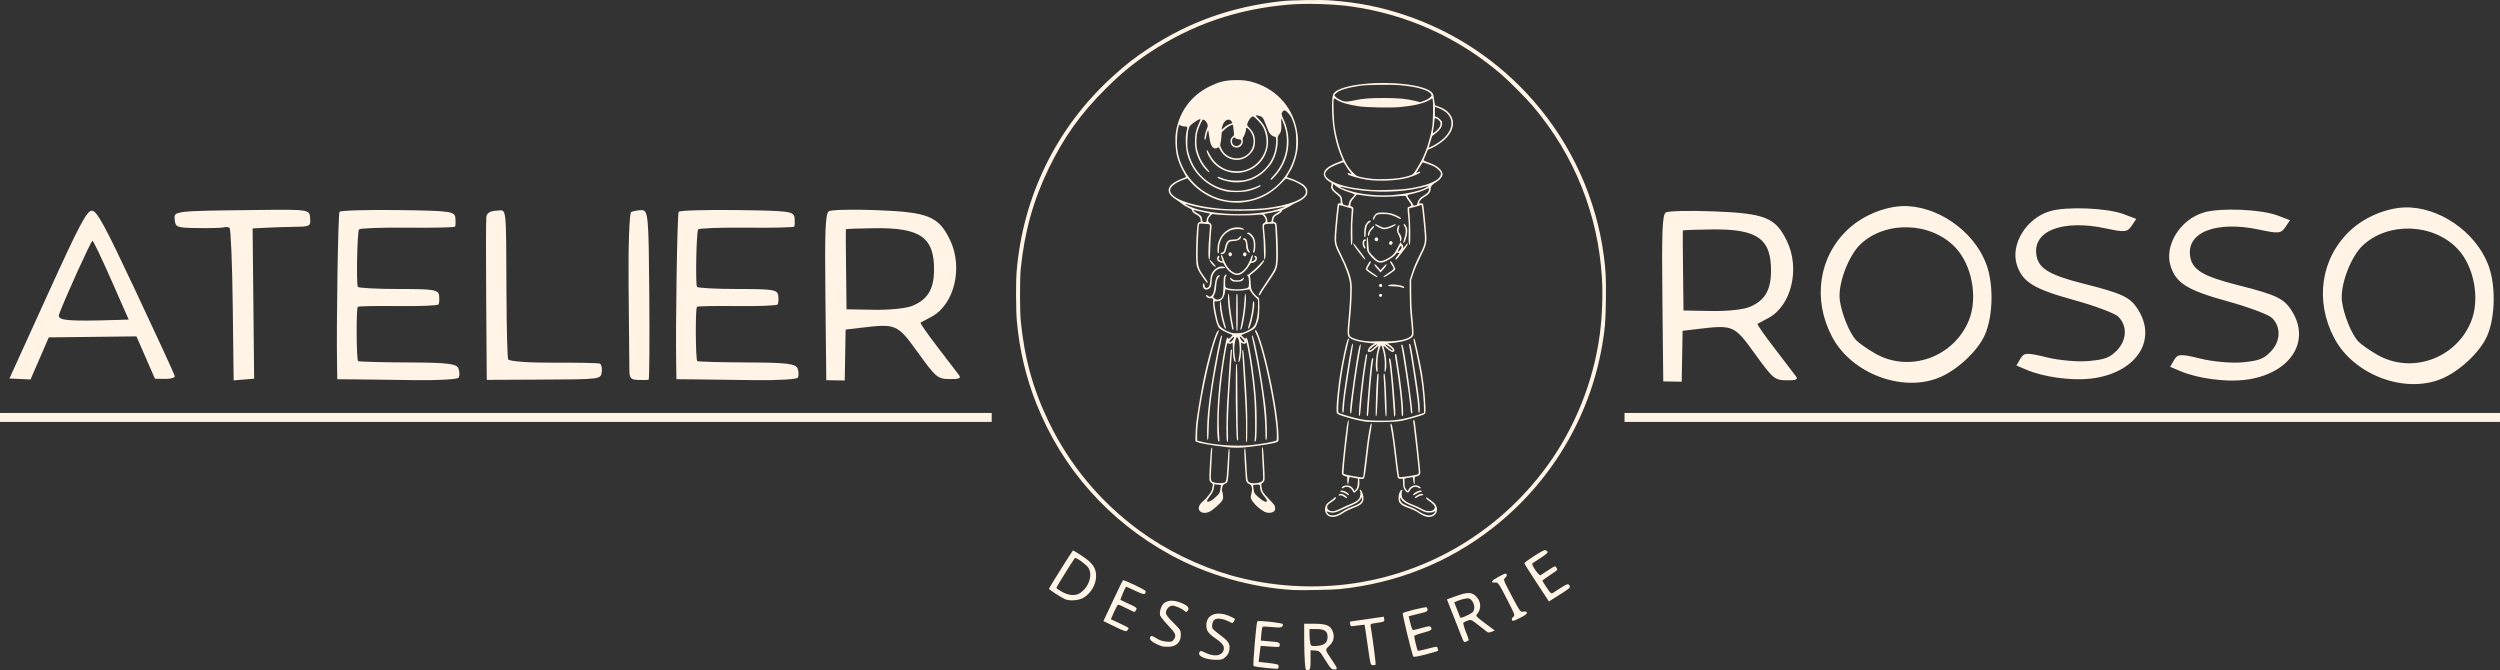 <svg xmlns:inkscape="http://www.inkscape.org/namespaces/inkscape" xmlns:sodipodi="http://sodipodi.sourceforge.net/DTD/sodipodi-0.dtd" xmlns="http://www.w3.org/2000/svg" xmlns:svg="http://www.w3.org/2000/svg" version="1.1" id="svg1" inkscape:version="1.3.2 (091e20e, 2023-11-25, custom)" sodipodi:docname="Atelier Rosso SignBoard.svg" viewBox="75.3 80.96 572.2 153.43">
  <rect x="75.3" y="80.96" width="572.2" height="153.43" fill="#333333" stroke="none"/>
  <sodipodi:namedview id="namedview1" pagecolor="#ffffff" bordercolor="#000000" borderopacity="0.25" inkscape:showpageshadow="2" inkscape:pageopacity="0.0" inkscape:pagecheckerboard="0" inkscape:deskcolor="#d1d1d1" inkscape:document-units="mm" inkscape:zoom="0.36569515" inkscape:cx="1505.3522" inkscape:cy="408.81045" inkscape:window-width="1920" inkscape:window-height="1017" inkscape:window-x="1432" inkscape:window-y="1020" inkscape:window-maximized="1" inkscape:current-layer="g64"/>
  <defs id="defs1"/>
  <g inkscape:label="Design 2 copy" inkscape:groupmode="layer" id="g64" style="display:inline">
    <path style="fill:#FFF4E6;stroke-width:1.125" d="m 371.393,216.005 c -9.565,-0.521 -19.796,-3.445 -28.236,-8.069 -14.1,-7.724 -24.749,-19.741 -30.652,-34.587 -2.38,-5.986 -3.867,-12.261 -4.465,-18.845 -0.225,-2.473 -0.256,-9.008 -0.054,-11.41 1.445,-17.225 9.128,-32.903 21.781,-44.447 3.196,-2.916 5.04,-4.359 8.405,-6.581 9.216,-6.084 19.047,-9.585 30.422,-10.833 2.358,-0.259 8.868,-0.363 11.286,-0.18 6.316,0.478 11.344,1.469 16.932,3.34 11.426,3.824 21.518,10.552 29.474,19.649 8.774,10.032 14.429,22.53 16.116,35.619 0.44,3.415 0.516,5.102 0.452,10.001 -0.066,4.988 -0.196,6.569 -0.855,10.38 -2.864,16.557 -11.846,31.488 -25.184,41.866 -10.062,7.829 -21.803,12.511 -34.816,13.883 -1.615,0.17 -8.762,0.314 -10.606,0.214 z m 10.477,-1.132 c 18.98,-1.809 36.23,-11.71 47.577,-27.309 6.334,-8.707 10.569,-19.291 12.005,-30.004 0.546,-4.074 0.739,-9.178 0.494,-13.097 -0.905,-14.503 -6.306,-27.948 -15.713,-39.112 -1.474,-1.75 -5.493,-5.802 -7.276,-7.336 -9.764,-8.403 -21.62,-13.777 -34.35,-15.571 -4.053,-0.571 -10.264,-0.763 -14.168,-0.438 -11.9,0.991 -22.222,4.52 -31.909,10.908 -3.737,2.464 -6.73,4.928 -10.186,8.383 -5.77,5.768 -9.515,11.015 -13.023,18.246 -3.541,7.299 -5.574,14.629 -6.4,23.074 -0.208,2.132 -0.209,9.39 -8e-4,11.609 0.803,8.553 2.817,15.85 6.443,23.337 4.793,9.897 11.781,18.272 20.725,24.838 6.028,4.426 13.617,8.144 20.857,10.219 7.904,2.265 16.565,3.048 24.922,2.252 z m -2.437,-15.79 c -0.539,-0.272 -0.877,-0.867 -0.867,-1.529 0.013,-0.823 0.344,-1.35 1.22,-1.935 0.426,-0.285 0.817,-0.593 0.869,-0.685 0.091,-0.16 0.441,-0.239 0.441,-0.1 0,0.244 -0.35,0.589 -1.07,1.054 -0.84,0.543 -1.018,0.809 -0.934,1.396 0.025,0.178 0.192,0.359 0.456,0.495 0.644,0.333 1.399,0.197 2.738,-0.492 0.622,-0.32 1.533,-0.731 2.024,-0.914 1.021,-0.38 1.719,-0.81 2.06,-1.271 0.286,-0.386 0.415,-1.449 0.207,-1.7 -0.157,-0.189 -0.059,-0.47 0.124,-0.357 0.234,0.144 0.584,1.012 0.656,1.624 0.152,1.294 -0.367,1.856 -2.4,2.594 -0.773,0.281 -1.617,0.693 -2.114,1.032 -1.38,0.943 -2.56,1.215 -3.41,0.786 z m 1.842,-0.334 c 0.3,-0.102 0.958,-0.464 1.463,-0.806 0.556,-0.376 1.318,-0.756 1.93,-0.962 1.776,-0.599 2.382,-1.092 2.381,-1.941 l -4.5e-4,-0.333 -0.218,0.357 c -0.353,0.579 -0.993,1.064 -1.873,1.419 -0.454,0.183 -1.474,0.646 -2.267,1.028 -1.649,0.795 -2.338,0.941 -3.137,0.664 -0.292,-0.101 -0.552,-0.163 -0.578,-0.137 -0.083,0.083 0.326,0.584 0.602,0.738 0.369,0.205 1.047,0.194 1.698,-0.027 z m 20.478,0.462 c -0.524,-0.115 -0.992,-0.348 -1.838,-0.913 -0.497,-0.332 -1.376,-0.767 -2.003,-0.991 -1.396,-0.499 -1.669,-0.641 -2.105,-1.1 -0.288,-0.303 -0.359,-0.494 -0.402,-1.086 -0.057,-0.789 0.178,-1.604 0.565,-1.954 0.264,-0.239 0.469,-0.037 0.241,0.237 -0.092,0.111 -0.124,0.418 -0.088,0.852 0.052,0.627 0.098,0.717 0.606,1.177 0.386,0.35 0.897,0.631 1.715,0.944 0.64,0.245 1.62,0.692 2.177,0.993 0.887,0.48 1.103,0.547 1.746,0.55 0.615,0.002 0.784,-0.044 1.042,-0.286 0.169,-0.159 0.308,-0.42 0.308,-0.58 0,-0.321 -0.593,-0.944 -1.414,-1.485 -0.493,-0.325 -0.711,-0.621 -0.564,-0.767 0.041,-0.041 0.195,0.034 0.342,0.166 0.147,0.132 0.57,0.438 0.941,0.679 2.138,1.393 1.173,4.102 -1.269,3.565 z m 1.749,-0.74 c 0.424,-0.475 0.431,-0.677 0.012,-0.403 -0.227,0.149 -0.557,0.211 -1.12,0.211 -0.712,0 -0.905,-0.056 -1.791,-0.522 -0.546,-0.287 -1.482,-0.719 -2.078,-0.961 -1.493,-0.605 -2.166,-1.023 -2.468,-1.535 l -0.257,-0.435 -0.038,0.335 c -0.025,0.219 0.066,0.471 0.262,0.728 0.292,0.383 0.597,0.537 2.515,1.274 0.393,0.151 1.063,0.515 1.488,0.809 1.52,1.05 2.817,1.236 3.475,0.499 z m -53.473,-0.441 c -0.687,-0.578 -0.393,-1.534 0.762,-2.481 0.277,-0.227 0.809,-0.811 1.182,-1.299 0.588,-0.768 0.696,-0.992 0.811,-1.685 l 0.132,-0.799 -0.363,-0.284 c -0.229,-0.179 -0.392,-0.438 -0.441,-0.7 -0.043,-0.229 0.01,-1.931 0.117,-3.782 0.155,-2.675 0.232,-3.403 0.377,-3.545 0.2,-0.196 0.204,-0.412 -0.091,4.851 -0.149,2.666 -0.109,2.852 0.66,3.084 0.619,0.187 1.989,0.2 2.376,0.023 0.429,-0.195 0.508,-0.612 0.665,-3.493 0.188,-3.446 0.271,-4.297 0.412,-4.227 0.147,0.073 0.138,0.871 -0.049,4.273 -0.081,1.466 -0.21,2.859 -0.287,3.096 -0.107,0.328 -0.257,0.484 -0.634,0.66 -0.456,0.212 -0.504,0.279 -0.625,0.881 -0.089,0.445 -0.092,0.698 -0.009,0.798 0.067,0.081 0.155,0.497 0.194,0.924 0.062,0.67 0.036,0.835 -0.19,1.201 -0.391,0.633 -2.058,2.13 -2.776,2.493 -0.862,0.436 -1.713,0.44 -2.224,0.01 z m 2.526,-2.51 c 0.183,-0.093 0.682,-0.501 1.111,-0.908 0.766,-0.727 0.781,-0.753 0.955,-1.674 0.097,-0.515 0.16,-0.949 0.14,-0.966 -0.02,-0.017 -0.369,-0.059 -0.775,-0.094 l -0.739,-0.064 -0.075,0.554 c -0.124,0.922 -0.274,1.26 -0.953,2.156 -0.358,0.472 -0.651,0.926 -0.651,1.007 0,0.351 0.283,0.347 0.987,-0.011 z m 12.185,2.579 c -1.42,-0.709 -3.173,-2.549 -3.17,-3.326 7.8e-4,-0.167 0.081,-0.599 0.178,-0.959 0.254,-0.942 0.069,-1.836 -0.415,-2.005 -0.565,-0.197 -0.81,-0.537 -0.889,-1.229 -0.04,-0.349 -0.15,-2.026 -0.246,-3.726 -0.159,-2.828 -0.131,-3.566 0.119,-3.161 0.047,0.076 0.159,1.541 0.25,3.255 0.208,3.947 0.224,4.062 0.607,4.363 0.601,0.473 2.726,0.252 3.102,-0.323 0.177,-0.271 0.177,-0.574 -0.01,-3.875 -0.183,-3.236 -0.164,-4.084 0.081,-3.688 0.108,0.175 0.464,6.584 0.399,7.173 -0.046,0.413 -0.144,0.605 -0.433,0.847 -0.373,0.312 -0.374,0.313 -0.258,1.033 0.161,1 0.339,1.292 1.602,2.617 0.608,0.638 1.196,1.293 1.306,1.455 0.204,0.3 0.267,1.032 0.109,1.26 -0.386,0.556 -1.519,0.696 -2.334,0.29 z m 0.488,-2.396 c 0.158,-0.158 0.003,-0.443 -0.723,-1.329 -0.487,-0.594 -0.778,-1.24 -0.789,-1.75 -0.017,-0.735 -0.084,-0.796 -0.816,-0.74 -0.372,0.029 -0.71,0.086 -0.752,0.128 -0.042,0.042 -0.007,0.478 0.078,0.969 0.153,0.886 0.161,0.899 0.969,1.655 0.448,0.419 1.029,0.86 1.291,0.98 0.567,0.26 0.57,0.26 0.742,0.088 z m 17.654,-1.068 c -0.398,-0.261 -0.619,-0.333 -0.863,-0.279 -0.242,0.053 -0.328,0.026 -0.328,-0.103 0,-0.24 0.507,-0.348 0.914,-0.193 0.474,0.18 1.128,0.701 1.046,0.833 -0.098,0.159 -0.17,0.135 -0.768,-0.258 z m 16.261,0.266 c -0.085,-0.137 0.234,-0.411 0.851,-0.73 0.372,-0.192 0.582,-0.234 0.804,-0.16 0.404,0.135 0.328,0.338 -0.125,0.338 -0.201,0 -0.588,0.147 -0.861,0.327 -0.548,0.362 -0.577,0.372 -0.669,0.224 z m -0.381,-0.634 c -0.202,-0.328 1.325,-1.188 1.791,-1.009 0.31,0.119 0.212,0.318 -0.156,0.318 -0.198,0 -0.6,0.176 -0.947,0.415 -0.415,0.285 -0.629,0.372 -0.688,0.277 z m -15.379,-0.288 c -0.215,-0.17 -0.604,-0.337 -0.863,-0.372 -0.486,-0.065 -0.615,-0.223 -0.285,-0.35 0.28,-0.107 1.062,0.163 1.474,0.51 0.652,0.548 0.35,0.744 -0.326,0.211 z m 1.807,-0.253 c -0.073,-0.05 -0.219,-0.261 -0.326,-0.469 -0.391,-0.763 -1.374,-1.118 -1.93,-0.698 -0.291,0.22 -0.529,0.23 -0.529,0.022 0,-0.303 0.752,-0.595 1.359,-0.526 0.592,0.067 1.004,0.354 1.382,0.964 l 0.209,0.337 0.324,-0.425 c 0.276,-0.361 0.333,-0.575 0.387,-1.427 l 0.062,-1.002 -0.701,-0.136 c -0.385,-0.075 -0.822,-0.162 -0.971,-0.193 -0.312,-0.067 -0.338,-0.012 -0.445,0.937 -0.111,0.985 -0.356,0.834 -0.356,-0.22 v -0.817 l -0.437,-0.105 c -0.24,-0.058 -0.532,-0.211 -0.65,-0.34 -0.205,-0.226 -0.198,-0.38 0.181,-4.068 0.704,-6.843 0.98,-8.679 1.262,-8.397 0.035,0.035 -0.094,1.344 -0.288,2.909 -0.648,5.248 -1.016,9.21 -0.868,9.357 0.13,0.13 2.365,0.575 3.734,0.742 0.668,0.082 0.674,0.08 0.742,-0.252 0.037,-0.184 0.258,-1.996 0.489,-4.026 0.232,-2.03 0.501,-4.173 0.598,-4.762 0.483,-2.931 0.659,-3.589 0.837,-3.124 0.035,0.091 -0.074,0.908 -0.242,1.816 -0.283,1.535 -0.584,3.819 -1.079,8.214 -0.111,0.982 -0.274,1.964 -0.364,2.182 -0.152,0.371 -0.194,0.394 -0.664,0.36 l -0.501,-0.036 0.031,0.668 c 0.049,1.051 -0.081,1.482 -0.624,2.071 -0.295,0.32 -0.545,0.497 -0.624,0.443 z m 11.896,-0.299 c -0.522,-0.575 -0.62,-0.853 -0.658,-1.866 l -0.038,-1.003 -0.521,-0.009 c -0.489,-0.009 -0.53,-0.036 -0.671,-0.442 -0.083,-0.238 -0.319,-1.952 -0.524,-3.81 -0.39,-3.52 -0.736,-6.014 -1.029,-7.417 -0.112,-0.536 -0.132,-0.865 -0.056,-0.941 0.338,-0.338 0.664,1.628 1.599,9.661 0.155,1.33 0.339,2.476 0.409,2.546 0.134,0.134 3.809,-0.419 4.222,-0.636 0.138,-0.072 0.208,-0.25 0.208,-0.524 0,-0.51 -0.896,-8.813 -1.136,-10.522 -0.096,-0.683 -0.174,-1.259 -0.174,-1.28 0,-0.021 0.08,-0.039 0.179,-0.039 0.098,0 0.179,0.04 0.179,0.089 5e-4,0.049 0.053,0.413 0.118,0.809 0.188,1.16 1.191,10.375 1.191,10.946 0,0.581 -0.198,0.857 -0.693,0.965 -0.644,0.141 -0.634,0.124 -0.594,0.959 0.053,1.125 -0.208,1.161 -0.32,0.044 -0.071,-0.702 -0.117,-0.834 -0.281,-0.79 -0.108,0.029 -0.41,0.086 -0.672,0.127 -1.139,0.177 -1.093,0.147 -1.062,0.696 0.015,0.276 0.035,0.742 0.042,1.037 0.01,0.398 0.1,0.639 0.347,0.938 l 0.333,0.402 0.254,-0.431 c 0.507,-0.859 1.575,-1.161 2.377,-0.672 0.632,0.386 0.436,0.667 -0.208,0.299 -0.68,-0.389 -1.52,-0.099 -1.906,0.657 -0.277,0.543 -0.553,0.605 -0.915,0.206 z m -40.875,-10.11 c -3.799,-0.451 -6.393,-0.901 -6.983,-1.21 l -0.334,-0.175 0.032,-1.411 c 0.018,-0.776 0.086,-1.947 0.152,-2.602 0.153,-1.511 1.049,-6.929 1.602,-9.68 0.975,-4.851 2.644,-10.713 3.27,-11.485 0.315,-0.389 0.433,-0.158 0.184,0.36 -1.762,3.655 -4.829,18.423 -4.829,23.248 v 1.419 l 0.625,0.179 c 2.811,0.803 8.038,1.213 11.46,0.898 2.307,-0.212 5.773,-0.834 6.064,-1.088 0.061,-0.053 0.1,-0.7 0.087,-1.438 -0.094,-5.282 -3.04,-19.493 -4.793,-23.123 -0.27,-0.559 -0.28,-0.662 -0.061,-0.662 0.215,0 0.526,0.678 1.12,2.441 1.67,4.956 3.79,15.61 4.054,20.378 0.14,2.533 0.137,2.569 -0.267,2.763 -0.675,0.324 -3.123,0.735 -7.164,1.202 -1.248,0.144 -2.938,0.139 -4.219,-0.013 z m -0.076,-1.317 c -0.189,-0.305 -0.184,-5.099 0.008,-8.606 0.279,-5.094 0.759,-12.007 0.85,-12.242 0.089,-0.233 0.289,-0.269 0.289,-0.051 0,0.082 -0.158,2.506 -0.352,5.388 -0.482,7.186 -0.644,11.06 -0.563,13.481 0.064,1.895 0.005,2.413 -0.232,2.031 z m 4.346,0.08 c -0.009,-0.062 -0.005,-1.265 0.009,-2.673 0.027,-2.812 -0.086,-5.435 -0.536,-12.442 -0.374,-5.823 -0.374,-5.822 -0.232,-5.894 0.174,-0.088 0.265,0.735 0.531,4.822 0.475,7.304 0.528,8.508 0.535,12.228 0.005,2.868 -0.029,3.81 -0.142,3.923 -0.082,0.082 -0.156,0.098 -0.164,0.036 z m -6.491,-0.976 c -0.244,-2.3 -0.077,-7.549 0.384,-12.055 0.386,-3.774 1.397,-9.997 1.722,-10.605 0.156,-0.291 0.352,-0.296 0.352,-0.009 0,0.177 0.088,0.136 0.45,-0.208 0.247,-0.235 0.464,-0.476 0.482,-0.534 0.018,-0.058 -0.272,-0.209 -0.644,-0.334 -0.372,-0.125 -1.07,-0.453 -1.553,-0.728 -0.729,-0.415 -0.919,-0.589 -1.131,-1.035 -0.566,-1.194 -1.263,-4.857 -1.092,-5.745 0.089,-0.465 -0.148,-0.705 -0.61,-0.618 -0.408,0.076 -1.022,-0.29 -1.022,-0.61 0,-0.228 0.079,-0.215 0.498,0.084 0.356,0.253 0.357,0.253 0.673,0.019 0.485,-0.359 0.631,-0.781 0.798,-2.3 0.166,-1.507 0.457,-2.301 0.895,-2.44 0.387,-0.123 0.422,0.033 0.088,0.39 -0.398,0.427 -0.54,0.928 -0.633,2.231 -0.056,0.786 -0.157,1.242 -0.379,1.709 l -0.303,0.637 0.304,0.304 c 0.366,0.366 0.934,0.389 1.384,0.055 0.52,-0.386 0.65,-0.97 0.672,-3.03 0.016,-1.515 0.058,-1.93 0.217,-2.173 0.108,-0.165 0.275,-0.3 0.372,-0.3 0.226,0 0.223,0.108 -0.012,0.368 -0.228,0.252 -0.278,2.275 -0.062,2.535 0.479,0.577 4.24,0.632 5.131,0.075 0.278,-0.174 0.254,-2.274 -0.03,-2.588 -0.27,-0.298 -0.263,-0.39 0.03,-0.39 0.131,0 0.238,-0.049 0.238,-0.109 0,-0.06 0.335,-0.349 0.744,-0.642 0.409,-0.294 1.143,-0.995 1.63,-1.558 0.487,-0.564 0.929,-1.025 0.982,-1.025 0.517,0 -1.26,2.09 -2.557,3.007 -0.496,0.351 -0.668,0.54 -0.613,0.675 0.042,0.103 0.113,0.807 0.159,1.564 0.071,1.187 0.125,1.45 0.398,1.915 0.314,0.535 1.096,1.33 1.414,1.437 0.273,0.091 0.228,4.229 -0.055,5.095 -0.575,1.76 -0.635,1.856 -1.508,2.383 -0.448,0.27 -1.168,0.616 -1.601,0.767 -0.433,0.151 -0.792,0.295 -0.798,0.319 -0.005,0.024 0.211,0.265 0.481,0.536 0.387,0.387 0.492,0.444 0.492,0.268 0,-0.355 0.235,-0.261 0.409,0.163 0.353,0.859 1.185,5.878 1.603,9.674 0.42,3.807 0.529,5.651 0.538,9.049 0.009,3.616 -0.075,4.703 -0.365,4.703 -0.149,0 -0.163,-0.113 -0.082,-0.685 0.167,-1.18 0.085,-7.412 -0.129,-9.852 -0.342,-3.905 -0.873,-7.874 -1.448,-10.835 -0.27,-1.39 -0.292,-1.452 -0.428,-1.21 -0.14,0.251 -0.671,0.256 -0.944,0.009 -0.198,-0.179 -0.205,-0.131 -0.145,0.923 0.09,1.562 -0.303,3.729 -0.619,3.413 -0.035,-0.035 0.024,-0.568 0.131,-1.183 0.14,-0.802 0.174,-1.438 0.12,-2.249 -0.092,-1.385 -0.148,-1.652 -0.424,-2.017 l -0.216,-0.286 -0.199,0.384 c -0.109,0.211 -0.256,0.868 -0.326,1.458 -0.121,1.019 -0.072,1.79 0.223,3.542 0.052,0.309 0.03,0.389 -0.096,0.347 -0.284,-0.095 -0.485,-1.278 -0.498,-2.92 -0.011,-1.449 -0.027,-1.561 -0.206,-1.399 -0.23,0.208 -0.781,0.233 -0.9,0.042 -0.153,-0.248 -0.271,0.175 -0.636,2.287 -1.118,6.465 -1.685,13.547 -1.44,17.969 0.064,1.146 0.117,2.124 0.118,2.173 9e-4,0.049 -0.073,0.089 -0.166,0.089 -0.122,0 -0.195,-0.253 -0.266,-0.923 z m 3.399,-22.239 c 0.345,-0.393 0.485,-0.775 0.28,-0.766 -0.247,0.01 -0.979,0.829 -0.981,1.098 -0.003,0.225 0.366,0.051 0.701,-0.332 z m 2.751,0.224 c 0,-0.205 -0.934,-1.17 -1.036,-1.069 -0.186,0.186 0.555,1.266 0.868,1.266 0.092,0 0.168,-0.089 0.168,-0.197 z m 0.488,-2.324 c 1.316,-0.615 1.841,-1.135 2.13,-2.107 0.347,-1.168 0.476,-2.174 0.477,-3.726 l 9e-4,-1.389 -0.666,-0.635 c -0.366,-0.349 -0.805,-0.876 -0.974,-1.17 -0.169,-0.295 -0.317,-0.55 -0.328,-0.568 -0.012,-0.018 -0.364,0.048 -0.782,0.147 -0.947,0.223 -3.146,0.235 -4.054,0.021 l -0.673,-0.158 -0.078,0.626 c -0.095,0.758 -0.488,1.564 -0.914,1.874 -0.213,0.155 -0.511,0.229 -0.923,0.229 -0.375,0 -0.607,0.052 -0.606,0.135 0.018,1.028 0.651,4.27 0.991,5.076 0.292,0.69 1.203,1.372 2.486,1.86 0.635,0.242 0.916,0.279 1.878,0.247 1.004,-0.033 1.233,-0.085 2.036,-0.461 z m -2.313,-0.178 c -0.044,-0.044 -0.079,-1.946 -0.079,-4.227 0,-3.607 0.023,-4.147 0.179,-4.147 0.155,0 0.179,0.549 0.179,4.227 0,2.325 -0.045,4.227 -0.099,4.227 -0.054,0 -0.135,-0.036 -0.179,-0.08 z m -0.961,-0.26 c -0.113,-0.182 -0.664,-3.344 -0.851,-4.883 -0.196,-1.605 -0.192,-3.309 0.007,-3.262 0.065,0.015 0.154,0.658 0.197,1.429 0.082,1.48 0.471,4.344 0.761,5.605 0.095,0.413 0.173,0.855 0.173,0.982 0,0.235 -0.173,0.313 -0.287,0.129 z m 1.834,-0.019 c 0,-0.077 0.109,-0.675 0.242,-1.33 0.379,-1.862 0.606,-3.595 0.691,-5.277 0.088,-1.738 0.295,-2.087 0.354,-0.595 0.075,1.912 -0.745,7.164 -1.139,7.293 -0.082,0.027 -0.149,-0.014 -0.149,-0.091 z m -3.862,-1.068 c -0.447,-1.414 -0.799,-3.275 -0.822,-4.336 -0.028,-1.322 0.218,-1.346 0.319,-0.031 0.093,1.205 0.448,3.019 0.836,4.27 0.156,0.505 0.255,0.947 0.22,0.982 -0.167,0.167 -0.275,-0.004 -0.553,-0.885 z m 5.622,0.885 c -0.036,-0.036 0.091,-0.551 0.282,-1.145 0.4,-1.245 0.815,-3.517 0.815,-4.468 0,-0.773 0.274,-0.844 0.337,-0.088 0.075,0.906 -0.466,3.821 -0.955,5.14 -0.218,0.589 -0.325,0.713 -0.478,0.56 z m -2.522,25.474 c -0.277,-0.721 -0.423,-17.002 -0.155,-17.27 0.046,-0.046 0.115,-0.051 0.154,-0.012 0.039,0.039 0.085,3.49 0.103,7.67 0.018,4.179 0.074,8.094 0.125,8.7 0.063,0.743 0.053,1.101 -0.031,1.101 -0.068,0 -0.157,-0.085 -0.197,-0.189 z m -6.777,-0.006 c -0.149,-0.149 -0.084,-3.85 0.103,-5.92 0.355,-3.925 1.177,-9.294 2.197,-14.358 0.521,-2.587 0.786,-3.576 0.957,-3.576 0.164,0 0.144,0.212 -0.12,1.33 -0.129,0.545 -0.42,1.956 -0.647,3.135 -1.417,7.36 -2.075,12.387 -2.177,16.609 -0.06,2.511 -0.113,2.98 -0.313,2.78 z m 13.338,-9e-4 c -0.034,-0.055 -0.066,-1.001 -0.072,-2.103 -0.024,-4.447 -1.097,-12.308 -2.652,-19.428 -0.516,-2.36 -0.516,-2.361 -0.323,-2.299 0.462,0.149 2.207,9.591 3.02,16.348 0.304,2.528 0.439,7.231 0.213,7.456 -0.069,0.069 -0.152,0.08 -0.186,0.025 z m 23.101,-4.091 c -1.062,-0.121 -2.924,-0.549 -4.731,-1.087 -1.309,-0.39 -1.905,-0.64 -2.052,-0.862 -0.33,-0.499 0.219,-6.329 0.988,-10.491 0.802,-4.342 1.357,-6.608 1.619,-6.608 0.203,0 0.21,-0.064 -0.131,1.288 -1.102,4.374 -1.96,9.911 -2.163,13.957 -0.066,1.309 -0.05,1.63 0.087,1.744 0.251,0.209 3.179,1.071 4.806,1.416 1.167,0.247 1.886,0.315 3.929,0.37 3.843,0.103 5.906,-0.188 9.452,-1.334 l 1.323,-0.428 -6.1e-4,-1.036 c -7.8e-4,-1.356 -0.291,-4.615 -0.6,-6.727 -0.252,-1.726 -1.083,-5.906 -1.585,-7.974 -0.165,-0.68 -0.236,-1.192 -0.171,-1.232 0.061,-0.038 0.139,-0.041 0.172,-0.008 0.178,0.178 1.304,5.312 1.765,8.044 0.517,3.069 0.93,8.082 0.732,8.874 -0.099,0.396 -0.315,0.492 -2.563,1.143 -2.981,0.863 -3.644,0.959 -6.975,1.01 -1.637,0.025 -3.393,-0.002 -3.901,-0.061 z m 2.107,-4.343 c 0.078,-3.161 0.248,-6.109 0.376,-6.519 0.036,-0.115 0.12,-0.208 0.187,-0.208 0.076,0 0.101,0.26 0.067,0.685 -0.03,0.377 -0.124,2.533 -0.207,4.792 -0.122,3.311 -0.185,4.142 -0.327,4.286 -0.155,0.157 -0.166,-0.202 -0.096,-3.036 z m 2.236,2.917 c -0.061,-0.164 -0.148,-1.691 -0.193,-3.393 -0.045,-1.703 -0.135,-3.754 -0.199,-4.56 -0.113,-1.417 -0.077,-1.826 0.14,-1.608 0.139,0.139 0.335,3.019 0.446,6.585 0.09,2.86 0.041,3.609 -0.195,2.977 z m 1.95,0.097 c -0.026,-0.086 -0.107,-1.121 -0.181,-2.3 -0.28,-4.499 -0.703,-9.081 -0.985,-10.679 -0.054,-0.309 0.185,-0.284 0.343,0.036 0.221,0.447 1.11,10.401 1.11,12.43 0,0.5 -0.189,0.838 -0.287,0.513 z m -8.048,-0.494 c 0,-1.801 0.658,-7.85 1.258,-11.564 0.323,-2 0.346,-2.088 0.551,-2.088 0.142,0 0.138,0.041 -0.317,2.917 -0.386,2.441 -0.86,6.582 -1.048,9.158 -0.102,1.396 -0.193,2.03 -0.296,2.064 -0.104,0.035 -0.149,-0.111 -0.149,-0.487 z m 1.786,0.076 c 0,-0.818 0.602,-8.296 0.834,-10.366 0.229,-2.038 0.386,-2.666 0.612,-2.44 0.073,0.073 0.07,0.304 -0.009,0.638 -0.185,0.782 -0.777,7.312 -1.028,11.329 -0.061,0.971 -0.12,1.28 -0.244,1.28 -0.11,0 -0.164,-0.145 -0.164,-0.44 z m 8.057,0.361 c -0.044,-0.044 -0.08,-0.432 -0.08,-0.863 -9e-4,-1.87 -0.545,-6.764 -1.198,-10.785 -0.406,-2.5 -0.402,-2.441 -0.171,-2.441 0.098,0 0.179,0.04 0.179,0.089 3.2e-4,0.049 0.158,1.067 0.351,2.263 0.653,4.046 1.196,8.962 1.196,10.823 0,0.912 -0.065,1.126 -0.278,0.914 z m -11.865,-1.141 c 9e-4,-0.938 0.283,-3.266 0.945,-7.828 0.851,-5.86 1.215,-7.642 1.503,-7.354 0.04,0.04 -0.121,1.134 -0.357,2.433 -0.551,3.032 -1.454,9.397 -1.628,11.469 -0.151,1.803 -0.169,1.905 -0.342,1.905 -0.069,0 -0.122,-0.274 -0.122,-0.625 z m 13.882,0.119 c -0.034,-0.278 -0.094,-0.933 -0.134,-1.455 -0.138,-1.813 -1.772,-12.717 -2.029,-13.536 -0.09,-0.287 0.152,-0.385 0.294,-0.119 0.398,0.743 2.441,15.131 2.203,15.515 -0.144,0.233 -0.277,0.072 -0.335,-0.404 z m -15.593,0.304 c -0.235,-0.235 0.039,-2.995 0.762,-7.656 1.108,-7.151 1.344,-8.336 1.605,-8.074 0.036,0.036 -0.04,0.676 -0.17,1.421 -0.366,2.102 -1.418,8.821 -1.616,10.326 -0.098,0.743 -0.213,1.937 -0.257,2.653 -0.074,1.226 -0.144,1.511 -0.324,1.331 z m 17.379,-0.106 c -0.04,-0.103 -0.072,-0.465 -0.072,-0.804 0,-0.339 -0.082,-1.312 -0.181,-2.163 -0.273,-2.334 -1.717,-11.685 -1.916,-12.412 -0.092,-0.333 0.136,-0.358 0.309,-0.034 0.131,0.245 0.509,2.47 1.315,7.743 0.587,3.845 0.831,5.875 0.831,6.928 0,0.771 -0.137,1.127 -0.285,0.741 z m -9.63,-9.37 c -0.299,-0.779 -0.172,-3.171 0.257,-4.848 0.126,-0.491 0.209,-0.914 0.185,-0.939 -0.024,-0.025 -0.369,0.256 -0.768,0.624 -0.719,0.666 -1.143,0.879 -1.486,0.748 -0.507,-0.195 0.117,-1.214 1.043,-1.704 l 0.385,-0.204 -1.435,-0.147 c -2.287,-0.234 -3.956,-0.732 -4.511,-1.347 -0.345,-0.382 -0.362,-1.29 -0.076,-4.086 0.304,-2.976 0.477,-6.84 0.361,-8.066 -0.134,-1.411 -1.021,-3.928 -2.199,-6.237 -1.298,-2.546 -1.422,-3.012 -1.322,-4.955 0.092,-1.791 0.618,-6.965 0.726,-7.139 0.042,-0.068 0.214,-0.124 0.382,-0.124 0.298,0 0.304,-0.015 0.249,-0.674 -0.06,-0.726 -0.022,-0.677 -1.441,-1.856 -0.65,-0.54 -0.879,-1.104 -0.68,-1.67 0.114,-0.325 0.105,-0.401 -0.066,-0.502 -1.115,-0.66 -1.655,-1.316 -1.655,-2.012 0,-0.979 0.991,-1.805 3.16,-2.633 0.615,-0.235 1.135,-0.443 1.155,-0.463 0.02,-0.02 -0.077,-0.299 -0.215,-0.619 -1.354,-3.132 -2.103,-6.689 -2.216,-10.524 -0.072,-2.438 0.059,-3.803 0.41,-4.272 0.581,-0.779 2.665,-1.522 5.364,-1.914 6.773,-0.983 15.298,-0.108 17.081,1.753 0.288,0.301 0.352,0.509 0.499,1.628 0.093,0.706 0.185,1.297 0.205,1.313 0.02,0.017 0.399,0.15 0.842,0.295 1.164,0.382 2.124,1.066 2.694,1.92 1.04,1.558 0.723,3.426 -0.883,5.201 -0.763,0.844 -2.372,1.962 -3.515,2.444 l -0.779,0.329 -0.449,1.098 c -0.247,0.604 -0.476,1.16 -0.509,1.236 -0.036,0.082 0.219,0.24 0.632,0.392 1.395,0.514 1.912,0.756 2.544,1.191 0.788,0.542 1.252,1.331 1.125,1.911 -0.108,0.49 -0.669,1.12 -1.356,1.521 -0.882,0.515 -1.379,1.074 -1.341,1.511 0.065,0.754 -0.378,1.345 -1.485,1.978 -0.646,0.37 -1.061,0.823 -1.135,1.241 -0.036,0.201 0.018,0.228 0.389,0.198 0.326,-0.026 0.451,0.018 0.515,0.182 0.106,0.273 0.618,5.244 0.727,7.063 0.11,1.831 -0.042,2.392 -1.371,5.06 -0.624,1.253 -1.279,2.786 -1.578,3.691 l -0.51,1.548 0.01,3.036 c 0.007,1.962 0.082,3.71 0.213,4.941 0.111,1.048 0.234,2.521 0.272,3.274 0.065,1.289 0.053,1.389 -0.195,1.7 -0.533,0.669 -2.13,1.184 -4.409,1.422 l -1.289,0.135 0.609,0.425 c 0.766,0.535 1.105,1.063 0.88,1.371 -0.258,0.353 -0.807,0.131 -1.699,-0.685 -0.656,-0.601 -0.789,-0.682 -0.721,-0.439 0.377,1.335 0.462,1.765 0.58,2.917 0.147,1.432 0.032,2.8 -0.243,2.891 -0.126,0.041 -0.141,-0.167 -0.077,-1.062 0.047,-0.658 0.023,-1.529 -0.058,-2.126 -0.178,-1.317 -0.596,-2.879 -0.755,-2.826 -0.177,0.059 -0.505,1.079 -0.682,2.121 -0.158,0.931 -0.216,2.588 -0.118,3.374 0.057,0.458 -0.137,0.74 -0.27,0.392 z m -0.967,-5.071 c 0.528,-0.389 1.213,-1.087 1.066,-1.087 -0.302,0 -1.733,1.101 -1.733,1.333 0,0.173 0.196,0.101 0.667,-0.246 z m 4.691,0.227 c 0,-0.164 -0.451,-0.576 -1.065,-0.972 -1.014,-0.655 -0.843,-0.26 0.272,0.628 0.581,0.463 0.793,0.555 0.793,0.345 z m -2.56,-2.023 c 2.93,0.167 5.775,-0.299 6.617,-1.085 0.309,-0.289 0.348,-0.405 0.348,-1.031 0,-0.388 -0.115,-1.8 -0.256,-3.137 -0.188,-1.79 -0.259,-3.265 -0.268,-5.587 l -0.012,-3.155 0.577,-1.76 c 0.384,-1.171 0.914,-2.42 1.583,-3.734 1.268,-2.488 1.407,-3 1.299,-4.805 -0.1,-1.683 -0.624,-6.789 -0.705,-6.87 -0.032,-0.032 -0.346,0.049 -0.698,0.18 -0.351,0.131 -0.972,0.305 -1.38,0.385 -0.408,0.08 -0.764,0.181 -0.79,0.225 -0.027,0.043 0.029,0.8 0.124,1.681 0.18,1.668 0.193,6.661 0.017,6.662 -0.245,3.3e-4 -0.314,-0.737 -0.249,-2.649 0.051,-1.495 0.018,-2.544 -0.123,-3.858 -0.106,-0.992 -0.16,-1.89 -0.12,-1.994 0.04,-0.105 0.241,-0.234 0.447,-0.287 0.206,-0.053 0.39,-0.178 0.409,-0.276 0.019,-0.099 -0.23,-0.524 -0.553,-0.945 -0.323,-0.421 -0.608,-0.873 -0.632,-1.004 -0.053,-0.283 -0.068,-0.283 -3.09,-0.062 -2.33,0.17 -5.055,0.053 -7.126,-0.305 -1.078,-0.187 -1.134,-0.186 -1.25,0.02 -0.067,0.119 -0.343,0.46 -0.613,0.758 -0.475,0.525 -0.534,0.639 -0.692,1.351 -0.064,0.289 -0.029,0.348 0.275,0.454 0.192,0.067 0.375,0.221 0.406,0.342 0.032,0.121 -0.021,0.989 -0.118,1.927 -0.12,1.167 -0.156,2.379 -0.112,3.831 0.059,1.959 -0.009,2.698 -0.247,2.698 -0.16,-2.1e-4 -0.157,-4.982 0.004,-6.64 0.084,-0.869 0.124,-1.623 0.088,-1.674 -0.036,-0.052 -0.381,-0.163 -0.767,-0.248 -0.386,-0.085 -0.998,-0.256 -1.359,-0.38 -0.361,-0.124 -0.681,-0.202 -0.711,-0.172 -0.086,0.086 -0.604,5.215 -0.693,6.855 -0.1,1.857 0.003,2.252 1.203,4.635 1.431,2.84 2.137,4.819 2.318,6.495 0.129,1.194 -0.048,5.213 -0.359,8.156 -0.369,3.49 -0.33,3.805 0.51,4.204 1.221,0.579 3.312,0.924 5.09,0.84 0.688,-0.033 1.411,-0.05 1.607,-0.039 z m -0.536,-10.305 c -0.182,-0.22 0.029,-0.536 0.359,-0.536 0.266,0 0.403,0.335 0.224,0.551 -0.177,0.213 -0.398,0.208 -0.583,-0.015 z m 4.941,-2.057 c -0.308,-0.119 -0.907,-0.187 -1.697,-0.194 -0.818,-0.008 -1.22,-0.055 -1.22,-0.145 0,-0.28 1.294,-0.368 2.395,-0.163 0.847,0.158 1.296,0.348 1.296,0.55 0,0.2 -0.156,0.191 -0.774,-0.047 z m -4.941,-0.205 c -0.118,-0.142 -0.118,-0.215 0,-0.357 0.312,-0.376 0.812,-0.096 0.638,0.357 -0.038,0.098 -0.163,0.179 -0.279,0.179 -0.116,0 -0.278,-0.08 -0.359,-0.179 z m -1.789,-2.828 c -0.614,-0.409 -1.172,-0.838 -1.241,-0.954 -0.097,-0.162 -0.05,-0.351 0.205,-0.833 0.467,-0.883 0.764,-1.244 0.904,-1.1 0.075,0.077 -0.048,0.386 -0.351,0.885 -0.256,0.421 -0.466,0.809 -0.466,0.863 0,0.053 0.536,0.454 1.191,0.89 0.655,0.436 1.191,0.838 1.191,0.894 0,0.23 -0.376,0.061 -1.432,-0.643 z m 2.742,0.643 c 0,-0.055 0.539,-0.46 1.197,-0.898 1.354,-0.902 1.341,-0.862 0.639,-1.918 -0.265,-0.399 -0.356,-0.634 -0.276,-0.714 0.145,-0.144 0.438,0.21 0.908,1.1 0.256,0.484 0.302,0.671 0.204,0.833 -0.069,0.115 -0.622,0.544 -1.228,0.954 -1.034,0.698 -1.444,0.881 -1.444,0.643 z m -1.339,-1.743 c -0.616,-0.679 -0.852,-1.132 -0.588,-1.132 0.053,0 0.359,0.304 0.679,0.675 l 0.583,0.675 0.604,-0.675 c 0.332,-0.371 0.643,-0.675 0.69,-0.675 0.259,0 -0.005,0.504 -0.603,1.152 l -0.679,0.735 z m -0.368,-1.859 c -0.673,-0.446 -1.546,-1.418 -1.867,-2.079 -0.195,-0.402 -0.235,-0.733 -0.235,-1.945 0,-1.115 0.035,-1.449 0.149,-1.411 0.104,0.034 0.167,0.495 0.209,1.528 0.039,0.947 0.121,1.586 0.228,1.776 0.246,0.438 1.566,1.784 1.938,1.976 0.529,0.274 1.081,0.198 1.998,-0.273 1.363,-0.701 1.849,-1.206 2.549,-2.651 0.335,-0.69 0.662,-1.238 0.728,-1.218 0.065,0.021 0.104,0.112 0.086,0.202 -0.018,0.091 0.072,0.221 0.201,0.29 0.143,0.076 0.249,0.276 0.272,0.512 l 0.037,0.387 0.407,-0.566 c 0.224,-0.311 0.452,-0.566 0.506,-0.566 0.263,0 0.016,0.463 -0.874,1.635 -1.44,1.897 -1.573,2.055 -1.736,2.055 -0.26,0 -0.163,-0.248 0.327,-0.833 0.466,-0.557 0.6,-0.805 0.352,-0.652 -0.068,0.042 -0.198,0.016 -0.287,-0.059 -0.129,-0.107 -0.207,-0.06 -0.372,0.219 -0.271,0.459 -1.087,1.075 -2.133,1.611 -1.095,0.561 -1.702,0.575 -2.481,0.059 z m 5.527,-2.479 c 0.2,-0.2 0.348,-0.475 0.348,-0.648 0,-0.554 -0.227,-0.447 -0.593,0.277 -0.394,0.781 -0.303,0.919 0.245,0.371 z m -9.449,0.478 c -1.118,-1.451 -1.521,-2.147 -1.169,-2.015 0.058,0.022 0.699,0.812 1.424,1.756 1.178,1.535 1.398,1.915 1.108,1.915 -0.048,0 -0.661,-0.745 -1.362,-1.656 z m 1.04,-1.257 c -0.348,-0.833 -0.121,-1.807 0.398,-1.706 0.283,0.055 0.302,0.295 0.03,0.367 -0.192,0.05 -0.243,0.161 -0.243,0.524 0,0.254 0.084,0.58 0.185,0.726 0.184,0.263 0.146,0.503 -0.08,0.503 -0.065,0 -0.196,-0.186 -0.291,-0.413 z m 6.048,-0.499 c -0.232,-0.094 -0.176,-0.613 0.081,-0.75 0.174,-0.093 0.276,-0.077 0.417,0.064 0.221,0.221 0.223,0.237 0.064,0.535 -0.122,0.228 -0.272,0.268 -0.561,0.151 z m 3.066,-0.503 c 0,-0.069 0.134,-0.536 0.298,-1.037 0.366,-1.12 0.386,-1.985 0.059,-2.521 -0.131,-0.214 -0.238,-0.467 -0.238,-0.562 0,-0.325 0.345,-0.043 0.606,0.498 0.219,0.452 0.25,0.671 0.195,1.39 -0.067,0.881 -0.517,2.224 -0.776,2.31 -0.08,0.027 -0.145,-0.008 -0.145,-0.077 z m -6.406,-0.395 c -0.219,-0.219 -0.17,-0.548 0.103,-0.695 0.31,-0.166 0.588,0.034 0.588,0.423 0,0.375 -0.422,0.541 -0.691,0.272 z m 5.679,0.054 c -0.006,-0.049 -0.004,-0.236 0.009,-0.416 0.012,-0.181 -0.142,-0.613 -0.345,-0.967 -0.404,-0.705 -0.455,-1.181 -0.194,-1.805 0.193,-0.461 0.502,-0.583 0.37,-0.145 -0.045,0.147 -0.111,0.495 -0.148,0.772 -0.056,0.423 -0.016,0.571 0.248,0.917 0.355,0.466 0.494,0.986 0.382,1.431 -0.069,0.277 -0.292,0.424 -0.322,0.213 z m -8.123,-0.943 c -0.127,-0.127 -0.092,-1.518 0.056,-2.207 0.192,-0.896 1.211,-1.891 1.371,-1.338 0.018,0.061 -0.14,0.219 -0.35,0.351 -0.51,0.319 -0.787,1.139 -0.793,2.351 -0.005,0.849 -0.073,1.053 -0.283,0.843 z m 0.797,-0.339 c -0.135,-0.352 0.177,-1.06 0.722,-1.636 0.591,-0.625 0.665,-0.664 0.665,-0.352 0,0.118 -0.211,0.42 -0.469,0.672 -0.322,0.314 -0.493,0.601 -0.546,0.917 -0.086,0.512 -0.258,0.696 -0.371,0.399 z m 3.291,-1.439 c -0.66,-0.245 -1.667,-0.825 -1.667,-0.959 0,-0.236 0.12,-0.205 1.025,0.268 0.711,0.372 0.896,0.42 1.387,0.363 0.312,-0.036 0.913,-0.232 1.337,-0.434 0.858,-0.41 0.93,-0.428 0.988,-0.253 0.022,0.067 -0.346,0.317 -0.818,0.555 -0.829,0.417 -1.822,0.62 -2.253,0.46 z m -2.143,-2.352 c 0,-0.386 0.472,-1.053 0.897,-1.266 0.531,-0.267 2.403,-0.213 3.43,0.098 0.876,0.266 2.001,0.847 2.076,1.072 0.072,0.216 -0.32,0.162 -0.68,-0.094 -0.18,-0.128 -0.75,-0.377 -1.269,-0.554 -0.748,-0.255 -1.176,-0.324 -2.079,-0.332 -1.333,-0.013 -1.7,0.151 -1.991,0.893 -0.205,0.521 -0.384,0.607 -0.384,0.184 z m -5.478,-3.584 c 0.11,-0.531 0.242,-0.757 0.723,-1.24 0.323,-0.325 0.588,-0.642 0.588,-0.704 0,-0.062 -0.549,-0.287 -1.22,-0.5 -1.425,-0.452 -2.644,-1.039 -3.237,-1.56 l -0.421,-0.37 -0.12,0.315 c -0.179,0.47 0.106,1.02 0.787,1.522 1.092,0.805 1.278,1.074 1.333,1.935 0.053,0.839 0.116,0.934 0.736,1.111 0.665,0.19 0.691,0.174 0.832,-0.509 z m 15.534,0.385 c 0.012,-0.018 0.086,-0.259 0.166,-0.534 0.189,-0.658 0.597,-1.126 1.36,-1.559 0.779,-0.442 1.134,-0.82 1.231,-1.309 0.093,-0.465 -0.007,-0.478 -0.761,-0.1 -0.813,0.407 -1.986,0.77 -3.872,1.199 -0.434,0.099 -0.362,0.364 0.345,1.276 0.287,0.37 0.573,0.809 0.637,0.976 0.104,0.274 0.152,0.293 0.494,0.194 0.208,-0.06 0.389,-0.124 0.401,-0.142 z m -5.353,-2.237 c 3.497,-0.285 6.853,-1.123 7.858,-1.963 l 0.238,-0.199 -0.238,0.081 c -0.637,0.215 -2.501,0.648 -3.512,0.816 -4.806,0.798 -10.638,0.661 -15.222,-0.356 -0.743,-0.165 -1.375,-0.275 -1.405,-0.245 -0.098,0.098 1.711,0.793 2.841,1.092 2.811,0.744 6.301,1.03 9.44,0.774 z m 2.557,-1.374 c 3.517,-0.415 6.212,-1.218 7.576,-2.258 0.467,-0.356 0.792,-1.022 0.693,-1.418 -0.091,-0.361 -0.929,-1.156 -1.557,-1.475 -0.584,-0.297 -2.56,-0.996 -2.627,-0.929 -0.081,0.081 -1.463,2.361 -1.463,2.414 0,0.026 0.158,-0.035 0.351,-0.134 0.435,-0.225 0.601,-0.23 0.601,-0.017 0,0.2 -1.628,0.915 -2.856,1.256 -2.42,0.671 -6.632,0.87 -9.385,0.444 -1.547,-0.239 -4.014,-0.924 -4.277,-1.187 -0.298,-0.298 -0.069,-0.465 0.344,-0.252 0.199,0.103 0.385,0.164 0.413,0.135 0.028,-0.028 -0.167,-0.314 -0.435,-0.634 -0.267,-0.32 -0.675,-0.917 -0.906,-1.326 -0.231,-0.409 -0.456,-0.743 -0.499,-0.742 -0.275,0.005 -2.397,0.872 -2.951,1.205 -0.697,0.419 -1.236,1.06 -1.235,1.47 0.003,1.132 2.222,2.331 5.617,3.034 1.109,0.23 3.757,0.557 5.217,0.644 1.511,0.09 5.798,-0.043 7.379,-0.229 z m -1.307,-2.497 c 1.614,-0.261 2.873,-0.626 3.195,-0.928 0.356,-0.333 1.401,-2.019 2.05,-3.308 1.015,-2.017 1.905,-4.805 2.334,-7.311 0.215,-1.257 0.307,-5.76 0.13,-6.391 l -0.089,-0.319 -0.685,0.412 c -1.295,0.78 -3.575,1.317 -6.801,1.602 -2.084,0.184 -7.45,0.08 -9.302,-0.18 -2.377,-0.334 -4.388,-0.942 -5.222,-1.578 -0.327,-0.249 -0.421,-0.275 -0.513,-0.14 -0.206,0.3 -0.031,5.122 0.244,6.713 0.59,3.417 1.54,6.302 2.774,8.427 0.553,0.953 1.727,2.247 2.272,2.505 0.467,0.221 2.149,0.545 3.534,0.68 1.4,0.137 4.71,0.036 6.078,-0.185 z m 7.84,-7.438 c 4.039,-2.104 5.35,-5.42 2.986,-7.556 -0.489,-0.442 -1.64,-1.048 -2.283,-1.204 l -0.327,-0.079 v 1.075 1.075 l 0.409,0.135 c 0.225,0.074 0.606,0.353 0.847,0.62 0.403,0.446 0.434,0.531 0.384,1.054 -0.069,0.72 -0.528,1.362 -1.525,2.133 l -0.742,0.575 -0.396,1.293 c -0.218,0.711 -0.398,1.306 -0.4,1.323 -0.012,0.085 0.221,-0.013 1.049,-0.445 z m 1.246,-3.96 c 0.463,-0.572 0.543,-1.236 0.202,-1.67 -0.143,-0.181 -0.423,-0.414 -0.622,-0.517 -0.435,-0.225 -0.564,-0.1 -0.568,0.549 -9e-4,0.229 -0.082,0.899 -0.178,1.488 -0.097,0.589 -0.177,1.145 -0.178,1.236 -0.003,0.204 0.873,-0.504 1.345,-1.087 z m -2.027,-7.015 c 0.448,-0.425 0.455,-0.445 0.282,-0.78 -0.479,-0.926 -3.29,-1.733 -7.192,-2.065 -1.939,-0.165 -7.53,-0.089 -8.959,0.122 -3.062,0.451 -4.91,1.023 -5.595,1.729 l -0.404,0.417 0.236,0.327 c 0.13,0.18 0.608,0.515 1.062,0.744 0.995,0.502 1.495,0.526 3.213,0.152 1.982,-0.431 3.621,-0.563 6.906,-0.557 3.333,0.007 5.234,0.188 7.186,0.687 l 1.03,0.263 0.889,-0.302 c 0.593,-0.202 1.041,-0.447 1.348,-0.738 z m -39.139,45.001 c 0.118,-0.372 0.864,-1.568 2.164,-3.47 1.612,-2.358 1.712,-2.614 1.81,-4.589 0.074,-1.503 -0.15,-7.589 -0.294,-7.978 -0.048,-0.131 -0.287,-0.152 -1.141,-0.104 -1.429,0.082 -1.462,0.117 -1.305,1.41 0.386,3.193 0.427,6.777 0.078,6.777 -0.104,0 -0.145,-0.566 -0.153,-2.113 -0.005,-1.162 -0.091,-2.905 -0.19,-3.872 -0.098,-0.967 -0.15,-1.867 -0.116,-1.999 0.035,-0.132 0.217,-0.32 0.405,-0.417 0.415,-0.214 0.453,-0.642 0.109,-1.206 -0.41,-0.672 -0.643,-0.751 -1.791,-0.608 -1.521,0.189 -6.455,0.181 -8.485,-0.013 l -1.757,-0.168 -0.308,0.287 c -0.719,0.672 -0.846,1.426 -0.287,1.715 0.467,0.241 0.527,0.542 0.359,1.806 -0.077,0.579 -0.169,2.298 -0.205,3.82 -0.053,2.228 -0.097,2.768 -0.228,2.768 -0.291,0 -0.276,-2.734 0.032,-5.935 0.122,-1.269 0.147,-1.987 0.071,-2.062 -0.064,-0.064 -0.629,-0.147 -1.256,-0.184 -1.129,-0.067 -1.14,-0.065 -1.204,0.217 -0.159,0.7 -0.378,6.466 -0.298,7.845 0.114,1.979 0.297,2.432 1.832,4.541 0.48,0.66 0.575,0.936 0.323,0.936 -0.134,0 -1.62,-2.13 -1.966,-2.819 -0.17,-0.339 -0.366,-0.867 -0.434,-1.173 -0.298,-1.33 -0.049,-9.113 0.31,-9.671 0.095,-0.147 0.285,-0.268 0.423,-0.268 0.225,0 0.244,-0.05 0.186,-0.485 -0.079,-0.588 -0.326,-0.879 -1.059,-1.252 -0.571,-0.29 -0.931,-0.675 -0.931,-0.998 -7e-5,-0.111 -0.349,-0.339 -0.899,-0.586 -0.495,-0.222 -1.151,-0.628 -1.458,-0.901 -0.307,-0.273 -0.86,-0.667 -1.229,-0.876 -0.368,-0.208 -0.887,-0.615 -1.153,-0.904 -1.297,-1.407 -0.463,-2.78 2.359,-3.883 0.557,-0.218 1.028,-0.407 1.049,-0.421 0.02,-0.014 -0.23,-0.491 -0.556,-1.06 -0.706,-1.232 -1.117,-2.226 -1.522,-3.687 -0.402,-1.449 -0.514,-4.141 -0.238,-5.724 0.795,-4.56 3.504,-8.192 7.638,-10.242 2.116,-1.049 3.409,-1.384 5.628,-1.457 2.059,-0.068 3.238,0.085 4.892,0.635 5.206,1.729 8.772,5.947 9.605,11.361 0.378,2.456 0.116,4.701 -0.841,7.208 -0.343,0.898 -0.613,1.407 -1.556,2.933 -0.027,0.044 0.259,0.169 0.636,0.278 0.943,0.272 2.569,1.045 3.127,1.487 0.727,0.575 0.992,1.093 0.924,1.801 -0.047,0.491 -0.138,0.678 -0.52,1.07 -0.52,0.532 -1.105,0.9 -2.071,1.301 -0.36,0.15 -0.832,0.402 -1.047,0.561 -0.216,0.159 -0.792,0.473 -1.28,0.699 -0.488,0.225 -0.887,0.479 -0.887,0.564 0,0.212 -0.442,0.598 -1.012,0.884 -0.643,0.323 -0.867,0.597 -0.959,1.173 -0.075,0.467 -0.064,0.488 0.278,0.557 0.241,0.048 0.378,0.16 0.425,0.35 0.195,0.778 0.427,6.548 0.327,8.144 -0.119,1.897 -0.294,2.4 -1.406,4.035 -1.755,2.581 -2.344,3.488 -2.492,3.835 -0.189,0.445 -0.588,0.556 -0.452,0.126 z m 2.611,-16.527 c 0.235,0 0.289,-0.077 0.354,-0.506 0.121,-0.798 0.296,-1.028 1.169,-1.538 0.45,-0.263 0.8,-0.495 0.778,-0.516 -0.021,-0.021 -0.575,0.088 -1.23,0.243 -0.655,0.155 -1.472,0.317 -1.816,0.361 -0.665,0.084 -0.744,0.162 -0.428,0.424 0.268,0.222 0.517,0.85 0.517,1.303 0,0.292 0.041,0.358 0.188,0.301 0.104,-0.04 0.313,-0.072 0.466,-0.072 z m -14.584,-0.29 c 0,-0.43 0.214,-0.919 0.562,-1.284 0.34,-0.357 0.321,-0.376 -0.503,-0.507 -0.262,-0.042 -1.001,-0.207 -1.642,-0.366 -0.641,-0.16 -1.217,-0.291 -1.28,-0.291 -0.31,0 -0.033,0.275 0.717,0.713 0.92,0.537 1.043,0.696 1.151,1.485 0.073,0.535 0.079,0.541 0.534,0.541 0.408,0 0.46,-0.033 0.46,-0.29 z m 10.12,-1.616 c 1.984,-0.134 3.811,-0.385 5.179,-0.712 1.057,-0.253 3.218,-1.004 2.56,-0.89 -0.229,0.04 -0.976,0.175 -1.659,0.302 -2.531,0.468 -4.668,0.628 -8.402,0.63 -4.791,0.002 -8.504,-0.414 -11.535,-1.293 -0.582,-0.169 -1.084,-0.28 -1.117,-0.247 -0.139,0.139 2.037,1.026 3.187,1.3 3.604,0.859 7.77,1.181 11.787,0.91 z m 3.215,-1.245 c 5.574,-0.631 9.406,-2.143 9.406,-3.711 0,-0.238 -0.109,-0.609 -0.242,-0.824 -0.428,-0.693 -1.938,-1.542 -3.679,-2.069 l -0.647,-0.196 -1.258,1.273 c -2.391,2.42 -5.018,3.722 -8.401,4.165 -1.981,0.259 -4.624,-0.053 -6.526,-0.771 -2.225,-0.84 -4.368,-2.357 -5.87,-4.157 l -0.477,-0.571 -1.032,0.373 c -1.799,0.651 -2.942,1.585 -2.942,2.403 0,0.725 0.985,1.622 2.453,2.233 2.504,1.043 5.838,1.721 9.93,2.02 2.037,0.149 7.331,0.053 9.287,-0.168 z m -3.453,-1.958 c 5.264,-1.186 9.289,-5.28 10.429,-10.608 0.297,-1.39 0.298,-4.086 1.2e-4,-5.477 -0.356,-1.667 -0.84,-2.848 -1.452,-3.548 -0.299,-0.342 -0.647,-0.677 -0.772,-0.744 -0.31,-0.166 -0.633,0.023 -0.822,0.481 -0.139,0.336 -0.113,0.448 0.333,1.408 1.813,3.903 1.494,8.274 -0.861,11.783 -0.586,0.874 -1.76,2.169 -1.966,2.169 -0.266,0 -0.103,-0.293 0.558,-0.999 1.324,-1.415 2.208,-3.045 2.719,-5.014 0.44,-1.694 0.442,-3.892 0.005,-5.574 -0.269,-1.037 -0.814,-2.461 -0.942,-2.461 -0.026,0 -0.022,0.555 0.008,1.233 0.061,1.368 -0.053,1.893 -0.538,2.469 -0.272,0.323 -0.302,0.455 -0.282,1.226 0.045,1.72 -0.451,3.644 -1.325,5.133 -0.272,0.463 -0.916,1.261 -1.452,1.796 -1.979,1.979 -4.526,2.934 -7.311,2.74 -1.584,-0.11 -3.989,-0.906 -3.678,-1.217 0.051,-0.051 0.266,-0.023 0.476,0.064 1.401,0.577 2.293,0.759 3.776,0.769 1.09,0.008 1.711,-0.048 2.322,-0.208 2.561,-0.671 4.733,-2.431 5.887,-4.768 0.544,-1.102 0.805,-2.095 0.915,-3.478 0.087,-1.094 0.005,-1.592 -0.262,-1.592 -0.327,0 -0.866,-0.348 -1.184,-0.765 -0.171,-0.224 -0.544,-1.059 -0.828,-1.855 -0.284,-0.796 -0.638,-1.577 -0.787,-1.735 -0.278,-0.296 -0.894,-0.524 -1.417,-0.526 -0.264,-5.9e-4 -0.213,0.082 0.495,0.803 0.434,0.442 0.957,1.072 1.162,1.399 1.026,1.641 1.302,4.095 0.67,5.952 -0.419,1.23 -0.958,2.1 -1.817,2.935 -0.829,0.805 -1.472,1.217 -2.508,1.606 -3.196,1.203 -6.753,0.026 -8.616,-2.851 -0.564,-0.872 -0.898,-1.717 -0.74,-1.876 0.076,-0.076 0.296,0.247 0.633,0.928 0.9,1.823 2.549,3.195 4.421,3.679 0.921,0.238 2.43,0.262 3.32,0.054 2.502,-0.587 4.541,-2.626 5.128,-5.128 0.35,-1.491 0.094,-3.418 -0.64,-4.822 -0.427,-0.816 -1.964,-2.441 -2.309,-2.441 -0.126,0 -0.37,0.147 -0.542,0.327 -0.328,0.344 -0.796,1.269 -0.801,1.584 -9e-4,0.101 0.285,0.482 0.637,0.845 0.834,0.861 1.179,1.727 1.179,2.959 0,1.281 -0.349,2.128 -1.233,2.994 -1.045,1.025 -2.407,1.449 -3.756,1.17 -1.316,-0.272 -2.348,-1.027 -2.958,-2.166 -0.186,-0.346 -0.351,-0.647 -0.368,-0.669 -0.017,-0.022 -0.164,0.048 -0.326,0.154 -0.191,0.125 -0.406,0.166 -0.608,0.115 -0.669,-0.168 -1.056,-1.092 -1.281,-3.055 -0.073,-0.637 -0.172,-1.133 -0.221,-1.103 -0.095,0.059 -0.449,1.355 -0.502,1.834 -0.017,0.159 -0.107,0.313 -0.199,0.344 -0.273,0.09 -0.07,-1.279 0.343,-2.309 0.347,-0.866 0.351,-0.901 0.166,-1.364 -0.19,-0.474 -0.658,-0.947 -0.937,-0.947 -0.21,0 -0.956,1.586 -1.267,2.694 -0.335,1.191 -0.363,3.179 -0.061,4.317 0.451,1.702 1.169,3.07 2.202,4.197 0.773,0.843 0.721,1.204 -0.064,0.443 -1.055,-1.023 -1.871,-2.442 -2.366,-4.112 -0.25,-0.842 -0.314,-1.318 -0.325,-2.418 -0.017,-1.653 0.21,-2.727 0.88,-4.156 0.258,-0.551 0.441,-1.029 0.407,-1.063 -0.11,-0.11 -0.929,0.344 -1.747,0.966 -0.757,0.576 -0.804,0.643 -1,1.387 -0.264,1.006 -0.364,3.582 -0.178,4.568 0.478,2.528 1.634,4.699 3.389,6.367 2.604,2.474 6.208,3.563 9.749,2.945 0.99,-0.173 2.341,-0.6 3.023,-0.955 0.419,-0.218 0.516,-0.221 0.516,-0.015 0,0.225 -1.483,0.867 -2.722,1.178 -1.349,0.339 -4.164,0.365 -5.418,0.052 -2.088,-0.522 -3.86,-1.502 -5.413,-2.992 -1.566,-1.502 -2.54,-3.118 -3.199,-5.306 -0.404,-1.343 -0.52,-4.028 -0.227,-5.276 0.283,-1.208 0.283,-1.21 -0.394,-1.234 -0.321,-0.011 -0.745,-0.104 -0.942,-0.207 l -0.359,-0.186 -0.206,0.862 c -0.302,1.263 -0.36,3.801 -0.119,5.197 1.004,5.798 5.555,10.304 11.379,11.267 1.313,0.217 3.757,0.135 5.12,-0.172 z m -1.362,-9.822 c 2.371,-1.085 2.997,-4.187 1.248,-6.179 -0.398,-0.453 -0.72,-0.573 -0.72,-0.268 0,0.461 -0.286,1.412 -0.535,1.779 -0.223,0.329 -0.265,0.51 -0.211,0.913 0.161,1.203 -1.034,2.038 -2.115,1.479 -0.44,-0.228 -0.71,-0.742 -0.71,-1.353 0,-0.376 0.084,-0.563 0.41,-0.908 l 0.41,-0.435 -0.095,-1.124 c -0.052,-0.618 -0.126,-1.155 -0.165,-1.194 -0.176,-0.176 -1.249,0.41 -1.873,1.022 l -0.673,0.66 -0.084,1.009 c -0.046,0.555 -0.14,1.235 -0.21,1.51 -0.111,0.44 -0.09,0.58 0.165,1.134 0.379,0.823 0.821,1.336 1.494,1.73 1.173,0.688 2.478,0.767 3.664,0.224 z m -0.884,-2.808 c 0.276,-0.276 0.347,-0.442 0.318,-0.744 -0.035,-0.37 -0.066,-0.392 -0.618,-0.455 -0.348,-0.04 -0.64,-0.148 -0.729,-0.27 -0.306,-0.418 -0.774,0.059 -0.774,0.789 0,0.954 1.11,1.373 1.803,0.68 z m -2.612,-4.556 c 0.371,-0.18 0.734,-0.327 0.806,-0.327 0.091,0 0.088,-0.081 -0.012,-0.268 -0.552,-1.035 -1.759,-0.544 -2.184,0.89 -0.268,0.902 -0.229,0.973 0.267,0.479 0.247,-0.246 0.752,-0.594 1.124,-0.774 z m -5.621,37.534 c -0.291,-0.291 -0.341,-1.191 -0.067,-1.191 0.111,0 0.184,0.153 0.208,0.434 0.047,0.552 0.323,0.747 0.74,0.524 0.37,-0.198 0.508,-0.624 0.586,-1.818 0.046,-0.701 0.139,-1.063 0.39,-1.524 0.552,-1.014 1.718,-1.675 2.567,-1.455 0.647,0.168 0.553,0.38 -0.16,0.362 -1.445,-0.036 -2.478,1.198 -2.48,2.963 -3.6e-4,0.315 -0.056,0.771 -0.123,1.013 -0.229,0.823 -1.148,1.205 -1.662,0.69 z m 6.668,-1.626 c -0.285,-0.114 -0.714,-0.544 -0.714,-0.717 0,-0.225 0.097,-0.198 0.498,0.14 0.296,0.249 0.477,0.298 1.109,0.298 0.632,0 0.813,-0.049 1.109,-0.298 0.195,-0.164 0.386,-0.298 0.426,-0.298 0.177,0 0.045,0.341 -0.233,0.602 -0.256,0.24 -0.443,0.291 -1.161,0.315 -0.471,0.016 -0.936,-0.004 -1.034,-0.043 z m -0.094,-1.777 c -0.722,-0.36 -1.464,-1.155 -1.924,-2.062 -0.195,-0.384 -0.36,-0.589 -0.411,-0.507 -0.106,0.172 -0.864,-0.123 -1.101,-0.428 -0.212,-0.274 -0.154,-0.865 0.101,-1.024 0.289,-0.181 0.4,-0.006 0.216,0.337 -0.131,0.244 -0.13,0.326 0.005,0.488 0.164,0.197 0.703,0.452 0.785,0.371 0.024,-0.024 -0.037,-0.274 -0.136,-0.554 -0.099,-0.28 -0.18,-0.615 -0.18,-0.743 0,-0.448 0.252,-0.143 0.523,0.631 0.38,1.088 0.873,1.952 1.43,2.51 0.544,0.544 1.237,0.932 1.665,0.932 1.113,0 2.355,-1.294 3.037,-3.163 0.369,-1.012 0.607,-1.351 0.607,-0.864 0,0.169 -0.079,0.531 -0.176,0.805 -0.174,0.494 -0.174,0.498 0.089,0.418 0.146,-0.044 0.359,-0.163 0.473,-0.264 0.224,-0.197 0.285,-0.622 0.089,-0.622 -0.066,0 -0.119,-0.08 -0.119,-0.179 0,-0.098 0.07,-0.179 0.155,-0.179 0.465,0 0.597,0.796 0.198,1.195 -0.3,0.3 -0.769,0.487 -0.999,0.399 -0.119,-0.045 -0.272,0.129 -0.489,0.559 -0.174,0.344 -0.605,0.913 -0.957,1.265 -1.045,1.045 -1.796,1.222 -2.883,0.68 z m -4.757,-2.241 c -0.487,-0.609 -0.619,-0.904 -0.405,-0.904 0.107,0 1.328,1.36 1.328,1.479 0,0.038 -0.094,0.066 -0.208,0.063 -0.115,-0.004 -0.436,-0.29 -0.714,-0.638 z m 3.904,-1.91 c -0.315,-0.38 0.15,-0.977 0.521,-0.669 0.224,0.186 0.245,0.5 0.046,0.699 -0.191,0.191 -0.392,0.18 -0.567,-0.03 z m 3.353,0.03 c -0.361,-0.361 0.13,-1.008 0.52,-0.684 0.302,0.25 0.13,0.827 -0.246,0.827 -0.072,0 -0.195,-0.064 -0.274,-0.143 z m -5.183,-0.413 c -0.154,-0.154 -0.076,-0.249 0.261,-0.316 0.383,-0.077 0.523,-0.346 0.732,-1.413 0.137,-0.698 0.435,-1.193 0.854,-1.417 0.132,-0.071 0.622,-0.144 1.089,-0.163 0.812,-0.033 0.864,-0.053 1.228,-0.473 0.419,-0.485 0.634,-0.394 0.353,0.15 -0.224,0.433 -0.75,0.654 -1.606,0.676 -0.367,0.009 -0.777,0.076 -0.912,0.149 -0.32,0.173 -0.596,0.755 -0.771,1.625 -0.088,0.439 -0.246,0.808 -0.42,0.982 -0.271,0.271 -0.643,0.363 -0.806,0.2 z m -0.754,-0.346 c -0.04,-0.103 -0.044,-0.637 -0.01,-1.186 0.152,-2.437 1.983,-4.396 4.251,-4.548 0.839,-0.056 1.675,0.148 1.769,0.433 0.044,0.134 -0.024,0.146 -0.348,0.062 -0.824,-0.214 -2.023,-0.123 -2.739,0.208 -1.68,0.777 -2.605,2.321 -2.605,4.347 0,0.823 -0.145,1.135 -0.318,0.684 z m 6.952,-0.14 c -0.291,-0.322 -0.443,-0.822 -0.443,-1.458 0,-0.732 -0.174,-1.196 -0.478,-1.276 -0.256,-0.067 -0.308,-0.214 -0.117,-0.332 0.191,-0.118 0.521,0.035 0.704,0.327 0.093,0.148 0.205,0.688 0.251,1.199 0.058,0.661 0.154,1.027 0.331,1.266 0.34,0.459 0.13,0.691 -0.248,0.274 z m 1.17,0.099 c -0.037,-0.06 -0.013,-0.251 0.053,-0.424 0.165,-0.433 0.151,-1.777 -0.025,-2.362 -0.161,-0.537 -0.902,-1.391 -1.206,-1.391 -0.244,0 -0.26,-0.222 -0.021,-0.313 0.309,-0.119 0.962,0.403 1.315,1.053 0.273,0.502 0.351,0.816 0.391,1.581 0.066,1.27 -0.22,2.32 -0.506,1.857 z" id="path60"/>
    <path id="path61" style="fill:#FFF4E6;stroke-width:7" d="m 264.22,148.964 c -0.163,-15.355 -0.014,-19.131 0.785,-19.649 0.543,-0.353 5.485,-0.467 10.983,-0.255 11.783,0.455 14.126,1.405 16.739,6.79 3.055,6.296 1.031,14.781 -4.195,17.589 -1.234,0.663 -2.374,1.276 -2.533,1.363 -0.159,0.087 1.603,2.618 3.915,5.625 2.313,3.007 4.516,5.889 4.897,6.405 0.526,0.713 -0.002,0.926 -2.185,0.888 -2.732,-0.049 -3.096,-0.353 -7.21,-6.039 -4.768,-6.59 -4.957,-6.673 -13.126,-5.697 l -3.445,0.412 -0.101,5.825 -0.101,5.825 -2.111,-0.035 -2.111,-0.035 z m 19.836,2.015 c 3.472,-1.38 4.954,-3.731 5.027,-7.973 0.132,-7.65 -3.017,-9.941 -13.496,-9.817 -3.646,0.042 -6.655,0.152 -6.687,0.242 -0.028,0.09 -0.014,4.249 0.049,9.242 l 0.104,9.078 6.258,0.108 c 3.676,0.063 7.285,-0.3 8.748,-0.882 z m -64.708,14.351 c -0.004,-1.379 -0.083,-9.92 -0.176,-18.98 -0.094,-9.06 0.175,-16.65 0.598,-16.866 0.423,-0.217 1.493,-0.408 2.379,-0.424 1.508,-0.028 1.62,1.201 1.761,19.321 0.083,10.643 0.014,19.41 -0.146,19.483 -0.164,0.073 -1.223,0.097 -2.354,0.056 -1.832,-0.07 -2.057,-0.352 -2.062,-2.587 z m -32.767,-15.415 c -0.074,-9.894 -0.056,-18.585 0.035,-19.314 0.115,-0.884 0.876,-1.355 2.29,-1.416 2.442,-0.105 2.209,-2.109 2.323,19.964 0.035,7.268 0.206,13.588 0.375,14.046 0.173,0.469 4.674,0.807 10.311,0.776 5.503,-0.028 10.301,0.063 10.662,0.21 0.361,0.146 0.568,0.954 0.46,1.795 -0.239,1.849 0.142,1.8 -14.645,1.872 l -11.679,0.056 z m 43.487,14.522 c -0.164,-9.588 0.241,-34.502 0.568,-34.995 0.206,-0.315 6.228,-0.493 13.376,-0.4 12.038,0.158 13.008,0.291 13.144,1.799 0.081,0.895 0.049,1.788 -0.07,1.984 -0.118,0.196 -5.046,0.306 -10.951,0.244 -5.906,-0.063 -10.879,0.123 -11.051,0.411 -0.399,0.664 -0.629,12.458 -0.256,13.127 0.153,0.274 4.362,0.5 9.353,0.5 8.112,0.002 9.093,0.162 9.248,1.51 0.096,0.83 0.035,1.735 -0.129,2.012 -0.167,0.277 -4.355,0.45 -9.307,0.386 -4.953,-0.063 -9.085,0.014 -9.183,0.178 -0.382,0.636 -0.304,12.191 0.085,12.424 0.227,0.137 5.381,0.272 11.455,0.3 9.142,0.042 11.124,0.286 11.518,1.411 0.262,0.747 0.277,1.677 0.035,2.068 -0.242,0.39 -4.753,0.646 -10.022,0.569 -5.27,-0.077 -11.421,-0.155 -13.67,-0.174 l -4.089,-0.035 z m -77.626,0 c -0.164,-9.588 0.241,-34.502 0.568,-34.995 0.206,-0.315 6.228,-0.493 13.376,-0.4 12.038,0.158 13.008,0.291 13.144,1.799 0.08,0.895 0.049,1.788 -0.07,1.984 -0.118,0.196 -5.046,0.306 -10.951,0.244 -5.906,-0.063 -10.879,0.123 -11.051,0.411 -0.399,0.664 -0.629,12.458 -0.256,13.127 0.153,0.274 4.362,0.5 9.353,0.5 8.112,0.002 9.093,0.162 9.248,1.51 0.096,0.83 0.035,1.735 -0.129,2.012 -0.167,0.277 -4.355,0.45 -9.307,0.386 -4.953,-0.063 -9.085,0.014 -9.183,0.178 -0.382,0.636 -0.304,12.191 0.085,12.424 0.227,0.137 5.381,0.272 11.455,0.3 9.142,0.042 11.124,0.286 11.518,1.411 0.262,0.747 0.277,1.677 0.035,2.068 -0.242,0.39 -4.753,0.646 -10.022,0.569 -5.27,-0.077 -11.421,-0.155 -13.67,-0.174 l -4.089,-0.035 z m -23.873,-13.647 c -0.115,-9.48 -0.442,-17.42 -0.727,-17.646 -0.284,-0.226 -0.832,-0.297 -1.217,-0.158 -0.384,0.139 -3.051,0.22 -5.924,0.179 -4.95,-0.07 -5.233,-0.167 -5.407,-1.865 -0.214,-2.091 -0.517,-2.055 19.092,-2.281 11.583,-0.133 11.777,-0.104 11.902,1.833 0.123,1.913 0.021,1.971 -3.633,2.026 -2.068,0.028 -5.06,0.127 -6.648,0.213 l -2.889,0.156 0.174,17.194 0.174,17.194 -2.345,0.195 -2.344,0.195 z m -42.358,-2.436 c 7.27,-15.982 8.982,-19.219 10.137,-19.166 1.155,0.056 2.858,3.198 10.102,18.602 4.792,10.195 8.777,18.85 8.857,19.233 0.079,0.382 -0.91,0.68 -2.198,0.661 l -2.342,-0.035 -2.116,-4.85 -2.116,-4.85 -10.031,0.116 -10.031,0.116 -2.092,4.816 -2.092,4.816 -2.413,-0.112 -2.413,-0.112 z m 15.62,5.842 2.926,-0.089 -3.971,-9.015 c -2.184,-4.958 -4.128,-9.022 -4.318,-9.031 -0.317,-0.014 -6.473,13.551 -7.635,16.826 -0.508,1.432 1.682,1.653 12.999,1.309 z"/>
    <path id="path62" style="fill:#FFF4E6;stroke-width:7" d="m 589.01,167.919 c -4.404,0.513 -10.755,-0.358 -14.664,-2.013 l -2.34,-0.99 0.913,-1.567 c 0.814,-1.397 1.469,-1.429 6.063,-0.297 2.833,0.698 7.157,1.074 9.609,0.836 3.74,-0.363 4.771,-0.752 6.4,-2.417 2.316,-2.366 2.451,-5.667 0.318,-7.749 -0.793,-0.774 -5.421,-2.5 -10.285,-3.835 -9.039,-2.482 -11.685,-4.126 -12.915,-8.023 -1.494,-4.732 2.176,-10.666 7.591,-12.274 3.802,-1.129 13.133,-0.742 16.926,0.702 l 2.814,1.071 -1.077,1.603 c -0.958,1.427 -1.599,1.491 -5.818,0.581 -10.054,-2.167 -17.013,0.589 -15.923,6.306 0.556,2.919 3.047,4.381 10.807,6.344 8.993,2.275 10.678,3.09 12.49,6.033 4.397,7.143 -0.719,14.501 -10.909,15.688 z m -35.192,-0.299 c -4.404,0.513 -10.755,-0.358 -14.664,-2.013 l -2.34,-0.99 0.913,-1.567 c 0.814,-1.397 1.469,-1.429 6.063,-0.297 2.833,0.698 7.157,1.074 9.609,0.836 3.74,-0.363 4.771,-0.752 6.4,-2.417 2.316,-2.366 2.451,-5.667 0.318,-7.749 -0.793,-0.774 -5.421,-2.5 -10.285,-3.835 -9.039,-2.482 -11.685,-4.126 -12.915,-8.023 -1.494,-4.732 2.176,-10.666 7.591,-12.274 3.802,-1.129 13.133,-0.742 16.926,0.702 l 2.814,1.071 -1.077,1.603 c -0.958,1.427 -1.599,1.491 -5.818,0.581 -10.054,-2.167 -17.013,0.589 -15.923,6.306 0.556,2.919 3.047,4.381 10.807,6.344 8.993,2.276 10.678,3.09 12.49,6.033 4.397,7.143 -0.719,14.501 -10.909,15.688 z m 55.747,-9.274 c -4.508,-8.563 -3.067,-18.304 3.638,-24.607 3.628,-3.412 9.274,-5.57 13.829,-5.29 8.01,0.493 15.998,6.8 18.185,14.357 1.34,4.629 1.049,11.145 -0.671,15.069 -1.624,3.703 -6.304,8.083 -10.473,9.801 -8.455,3.484 -20.094,-0.948 -24.506,-9.33 z m 9.8,3.785 c 7.812,4.535 18.029,0.953 21.503,-7.54 2.112,-5.164 0.729,-12.659 -3.076,-16.675 -5.548,-5.851 -15.854,-6.232 -21.679,-0.798 -2.815,2.626 -5.279,9.255 -4.78,12.859 0.433,3.127 2.172,7.414 3.69,9.094 0.563,0.628 2.519,2.003 4.342,3.061 z m -124.737,-4.084 c -4.508,-8.563 -3.067,-18.304 3.638,-24.607 3.628,-3.412 9.274,-5.57 13.829,-5.29 8.01,0.493 15.998,6.8 18.185,14.357 1.34,4.629 1.049,11.145 -0.671,15.069 -1.624,3.703 -6.304,8.083 -10.473,9.801 -8.455,3.484 -20.094,-0.948 -24.506,-9.33 z m 9.8,3.785 c 7.812,4.535 18.029,0.953 21.503,-7.54 2.112,-5.164 0.729,-12.659 -3.076,-16.675 -5.548,-5.851 -15.854,-6.232 -21.679,-0.798 -2.815,2.626 -5.279,9.255 -4.78,12.859 0.433,3.127 2.172,7.414 3.69,9.094 0.563,0.628 2.519,2.003 4.342,3.061 z M 455.785,149.244 c -0.163,-15.355 -0.014,-19.131 0.785,-19.649 0.543,-0.353 5.485,-0.467 10.983,-0.255 11.783,0.455 14.126,1.405 16.739,6.79 3.055,6.296 1.031,14.781 -4.195,17.589 -1.234,0.663 -2.374,1.276 -2.533,1.363 -0.159,0.087 1.603,2.618 3.915,5.625 2.313,3.007 4.516,5.889 4.897,6.405 0.526,0.713 -0.002,0.926 -2.185,0.888 -2.732,-0.049 -3.096,-0.353 -7.21,-6.039 -4.767,-6.59 -4.957,-6.673 -13.126,-5.697 l -3.445,0.412 -0.101,5.825 -0.101,5.825 -2.111,-0.035 -2.111,-0.035 z m 19.836,2.015 c 3.472,-1.38 4.954,-3.731 5.027,-7.973 0.132,-7.65 -3.017,-9.941 -13.496,-9.817 -3.646,0.042 -6.655,0.152 -6.687,0.242 -0.028,0.09 -0.014,4.249 0.049,9.242 l 0.104,9.078 6.258,0.108 c 3.676,0.063 7.285,-0.3 8.748,-0.882 z"/>
    <path style="fill:#FFF4E6;stroke-width:7.865;stroke-dasharray:none" d="m 132.204,175.989 484.994,-0.512 z" id="path64"/>
    <rect style="fill:#FFF4E6;stroke-width:18.062;stroke-dasharray:none" id="rect64" width="226.978" height="2.046" x="75.302" y="175.478"/>
    <rect style="display:inline;fill:#FFF4E6;stroke-width:16.97;stroke-dasharray:none" id="rect64-6" width="200.375" height="2.046" x="447.123" y="175.478"/>
    <path d="m 373.958,232.571 c -0.086,-1.024 -0.157,-3.434 -0.157,-5.355 v -3.493 h 2.199 c 2.777,0 3.763,0.373 4.285,1.623 0.548,1.313 0.294,2.463 -0.759,3.436 -0.984,0.908 -0.997,0.84 0.647,3.274 1.329,1.968 1.37,2.135 0.515,2.135 -0.631,0 -0.86,-0.24 -2.034,-2.13 -1.298,-2.091 -1.342,-2.131 -2.357,-2.205 l -1.035,-0.075 v 2.179 c 0,1.762 -0.074,2.207 -0.385,2.326 -0.702,0.269 -0.759,0.161 -0.918,-1.715 z m 3.949,-4.005 c 0.893,-0.311 1.248,-0.854 1.248,-1.906 0,-1.238 -0.716,-1.72 -2.556,-1.72 h -1.582 v 1.187 c 0,0.653 0.069,1.529 0.152,1.947 0.138,0.689 0.238,0.761 1.059,0.761 0.499,0 1.254,-0.121 1.679,-0.269 z m -12.914,5.268 c -1.43,-0.143 -2.682,-0.342 -2.781,-0.441 -0.202,-0.202 0.619,-9.932 0.861,-10.213 0.24,-0.278 5.86,0.341 5.856,0.645 -0.011,0.769 -0.381,0.869 -2.444,0.659 -1.131,-0.115 -2.124,-0.141 -2.208,-0.059 -0.084,0.083 -0.21,0.826 -0.28,1.653 l -0.127,1.503 1.862,0.157 c 2.348,0.198 2.47,0.241 2.47,0.864 0,0.496 -0.072,0.507 -2.174,0.343 l -2.174,-0.17 -0.126,0.821 c -0.069,0.452 -0.175,1.28 -0.235,1.841 l -0.109,1.02 1.375,0.149 c 2.94,0.318 3.2,0.388 3.2,0.861 0,0.248 -0.082,0.491 -0.183,0.539 -0.1,0.049 -1.353,-0.029 -2.783,-0.172 z m 23.443,-4.452 c -0.295,-2.109 -0.6,-4.196 -0.678,-4.639 l -0.142,-0.805 -1.37,0.164 c -0.753,0.09 -1.477,0.178 -1.608,0.196 -0.131,0.018 -0.275,-0.214 -0.321,-0.515 -0.046,-0.301 -0.049,-0.551 -0.007,-0.555 0.043,-0.005 1.794,-0.258 3.892,-0.564 l 3.814,-0.557 0.106,0.553 c 0.113,0.589 0.07,0.607 -2.186,0.947 -0.95,0.143 -1.016,0.201 -0.906,0.804 0.389,2.131 1.22,8.582 1.118,8.683 -0.067,0.067 -0.359,0.121 -0.649,0.121 -0.497,0 -0.56,-0.228 -1.064,-3.834 z m -37.515,2.171 c -1.085,-0.416 -1.399,-0.858 -1.023,-1.439 0.15,-0.233 0.409,-0.193 1.127,0.172 2.01,1.025 3.81,0.869 4.282,-0.372 0.353,-0.927 -0.066,-1.612 -1.677,-2.742 -1.838,-1.289 -2.223,-1.827 -2.223,-3.106 0,-2.514 2.484,-3.405 5.538,-1.988 1.16,0.539 1.14,0.508 0.749,1.134 -0.279,0.447 -0.308,0.446 -1.213,-0.026 -1.215,-0.633 -2.64,-0.81 -3.183,-0.396 -0.551,0.42 -0.766,1.675 -0.371,2.162 0.169,0.208 0.937,0.841 1.706,1.407 1.849,1.359 2.231,1.966 2.056,3.271 -0.099,0.736 -0.352,1.22 -0.887,1.699 -0.652,0.583 -0.945,0.668 -2.267,0.656 -0.835,-0.007 -2.009,-0.202 -2.611,-0.432 z m 47.823,-0.361 c -0.572,-1.641 -2.525,-9.775 -2.378,-9.9 0.342,-0.292 5.198,-1.484 5.438,-1.335 0.128,0.079 0.232,0.339 0.232,0.577 0,0.325 -0.324,0.506 -1.297,0.724 -0.714,0.16 -1.684,0.397 -2.157,0.528 l -0.86,0.237 0.378,1.58 c 0.208,0.869 0.487,1.58 0.62,1.58 0.133,0 1.058,-0.229 2.055,-0.509 1.487,-0.417 1.85,-0.45 2.02,-0.183 0.377,0.595 0.073,0.808 -1.873,1.319 -1.061,0.279 -1.929,0.607 -1.928,0.73 0.002,0.492 0.687,3.287 0.827,3.373 0.082,0.051 1.103,-0.162 2.268,-0.473 2.098,-0.56 2.12,-0.561 2.272,-0.081 0.085,0.267 0.109,0.53 0.053,0.585 -0.055,0.055 -1.331,0.423 -2.835,0.818 -1.965,0.515 -2.763,0.636 -2.835,0.429 z m -57.562,-2.329 c -1.436,-0.469 -2.678,-1.268 -2.678,-1.723 0,-0.768 0.413,-0.795 1.467,-0.098 0.666,0.441 1.426,0.695 2.288,0.767 1.141,0.095 1.337,0.041 1.689,-0.461 0.653,-0.933 0.479,-1.374 -1.275,-3.227 -0.92,-0.972 -1.747,-2.002 -1.838,-2.288 -0.251,-0.791 0.29,-2.443 0.939,-2.868 0.978,-0.641 2.096,-0.68 3.573,-0.126 1.76,0.66 2.293,1.205 1.818,1.855 -0.322,0.44 -0.367,0.443 -0.798,0.053 -0.574,-0.519 -2.091,-1.162 -2.744,-1.162 -0.692,0 -1.468,0.852 -1.468,1.611 0,0.468 0.452,1.079 1.704,2.301 1.614,1.576 1.704,1.722 1.704,2.767 0,1.616 -0.935,2.604 -2.57,2.716 -0.661,0.045 -1.476,-0.007 -1.811,-0.116 z m 68.699,-2.045 c -0.271,-0.699 -1.149,-2.935 -1.95,-4.969 l -1.457,-3.699 2.054,-0.743 c 2.534,-0.917 3.457,-0.943 4.428,-0.127 1.348,1.134 1.519,3.016 0.388,4.265 -0.341,0.376 -0.187,0.548 1.85,2.064 l 2.221,1.654 -0.69,0.291 c -0.38,0.16 -0.8,0.215 -0.934,0.122 -0.134,-0.093 -1.045,-0.8 -2.024,-1.571 -1.727,-1.36 -1.804,-1.393 -2.556,-1.096 -0.426,0.168 -0.863,0.381 -0.97,0.473 -0.107,0.092 0.144,1.02 0.557,2.061 0.414,1.041 0.72,1.919 0.681,1.951 -0.039,0.032 -0.303,0.179 -0.588,0.326 -0.475,0.247 -0.557,0.166 -1.01,-1.002 z m 2.44,-5.707 c 0.585,-0.529 0.536,-1.808 -0.1,-2.616 -0.444,-0.564 -0.662,-0.65 -1.4,-0.55 -0.481,0.065 -1.28,0.289 -1.777,0.497 l -0.903,0.379 0.562,1.416 c 0.309,0.779 0.629,1.606 0.711,1.838 0.139,0.393 0.226,0.388 1.314,-0.078 0.641,-0.275 1.357,-0.673 1.592,-0.885 z m -81.883,3.26 -2.59,-1.257 2.167,-4.607 c 1.192,-2.534 2.22,-4.661 2.285,-4.726 0.198,-0.198 5.231,2.201 5.227,2.491 -0.011,0.881 -0.419,0.863 -2.417,-0.103 -1.115,-0.539 -2.064,-0.944 -2.108,-0.9 -0.167,0.167 -1.331,2.919 -1.263,2.986 0.039,0.039 0.926,0.46 1.97,0.935 1.743,0.794 1.878,0.906 1.635,1.36 -0.146,0.272 -0.318,0.495 -0.384,0.495 -0.066,0 -0.881,-0.383 -1.811,-0.852 -0.93,-0.469 -1.788,-0.852 -1.905,-0.852 -0.117,0 -0.546,0.754 -0.954,1.676 l -0.74,1.676 2.033,0.941 c 1.118,0.517 2.037,1.002 2.043,1.077 0.005,0.075 -0.127,0.312 -0.295,0.527 -0.273,0.35 -0.574,0.26 -2.894,-0.866 z m 90.914,-1.507 c -0.086,-0.224 0.042,-0.524 0.31,-0.725 0.435,-0.326 0.364,-0.521 -1.491,-4.117 -1.866,-3.616 -1.977,-3.773 -2.651,-3.724 -1.223,0.089 -0.926,-0.405 0.807,-1.341 1.401,-0.756 1.7,-0.843 1.822,-0.526 0.084,0.219 -0.057,0.549 -0.337,0.783 -0.473,0.397 -0.446,0.473 1.49,4.141 1.915,3.63 1.991,3.733 2.65,3.601 0.466,-0.093 0.721,-0.024 0.815,0.22 0.097,0.252 -0.36,0.605 -1.566,1.212 -1.443,0.727 -1.724,0.799 -1.849,0.474 z m 5.657,-8.516 c -1.552,-2.355 -2.822,-4.373 -2.822,-4.485 0,-0.112 1.053,-0.877 2.339,-1.7 1.849,-1.183 2.41,-1.438 2.678,-1.216 0.606,0.503 0.638,0.473 -3.152,2.942 -0.368,0.24 1.477,2.945 1.856,2.723 0.163,-0.095 0.92,-0.592 1.682,-1.104 0.762,-0.512 1.49,-0.931 1.617,-0.931 0.186,0 0.526,0.541 0.526,0.836 0,0.036 -0.767,0.576 -1.704,1.199 -0.937,0.623 -1.704,1.193 -1.704,1.266 0,0.073 0.447,0.791 0.993,1.596 0.943,1.389 1.02,1.445 1.521,1.117 2.861,-1.87 3.27,-2.08 3.537,-1.813 0.505,0.505 0.293,0.789 -1.365,1.825 -0.904,0.565 -1.989,1.251 -2.412,1.526 l -0.769,0.5 z m -107.901,3.773 c -0.827,-0.333 -3.728,-2.211 -3.728,-2.413 0,-0.15 5.218,-8.467 5.49,-8.751 0.048,-0.05 0.997,0.515 2.109,1.255 2.43,1.617 3.223,2.778 3.197,4.684 -0.026,1.891 -1.216,3.893 -2.906,4.886 -1.048,0.616 -3.067,0.781 -4.162,0.34 z m 3.374,-1.405 c 2.035,-1.342 2.959,-4.109 1.935,-5.79 -0.45,-0.737 -2.854,-2.475 -3.094,-2.236 -0.289,0.289 -4.239,6.622 -4.239,6.797 0,0.105 0.575,0.521 1.278,0.924 1.501,0.861 3.098,0.979 4.12,0.305 z" style="fill:#FFF4E6;stroke-width:2.3" id="path1"/>
  </g>
</svg>